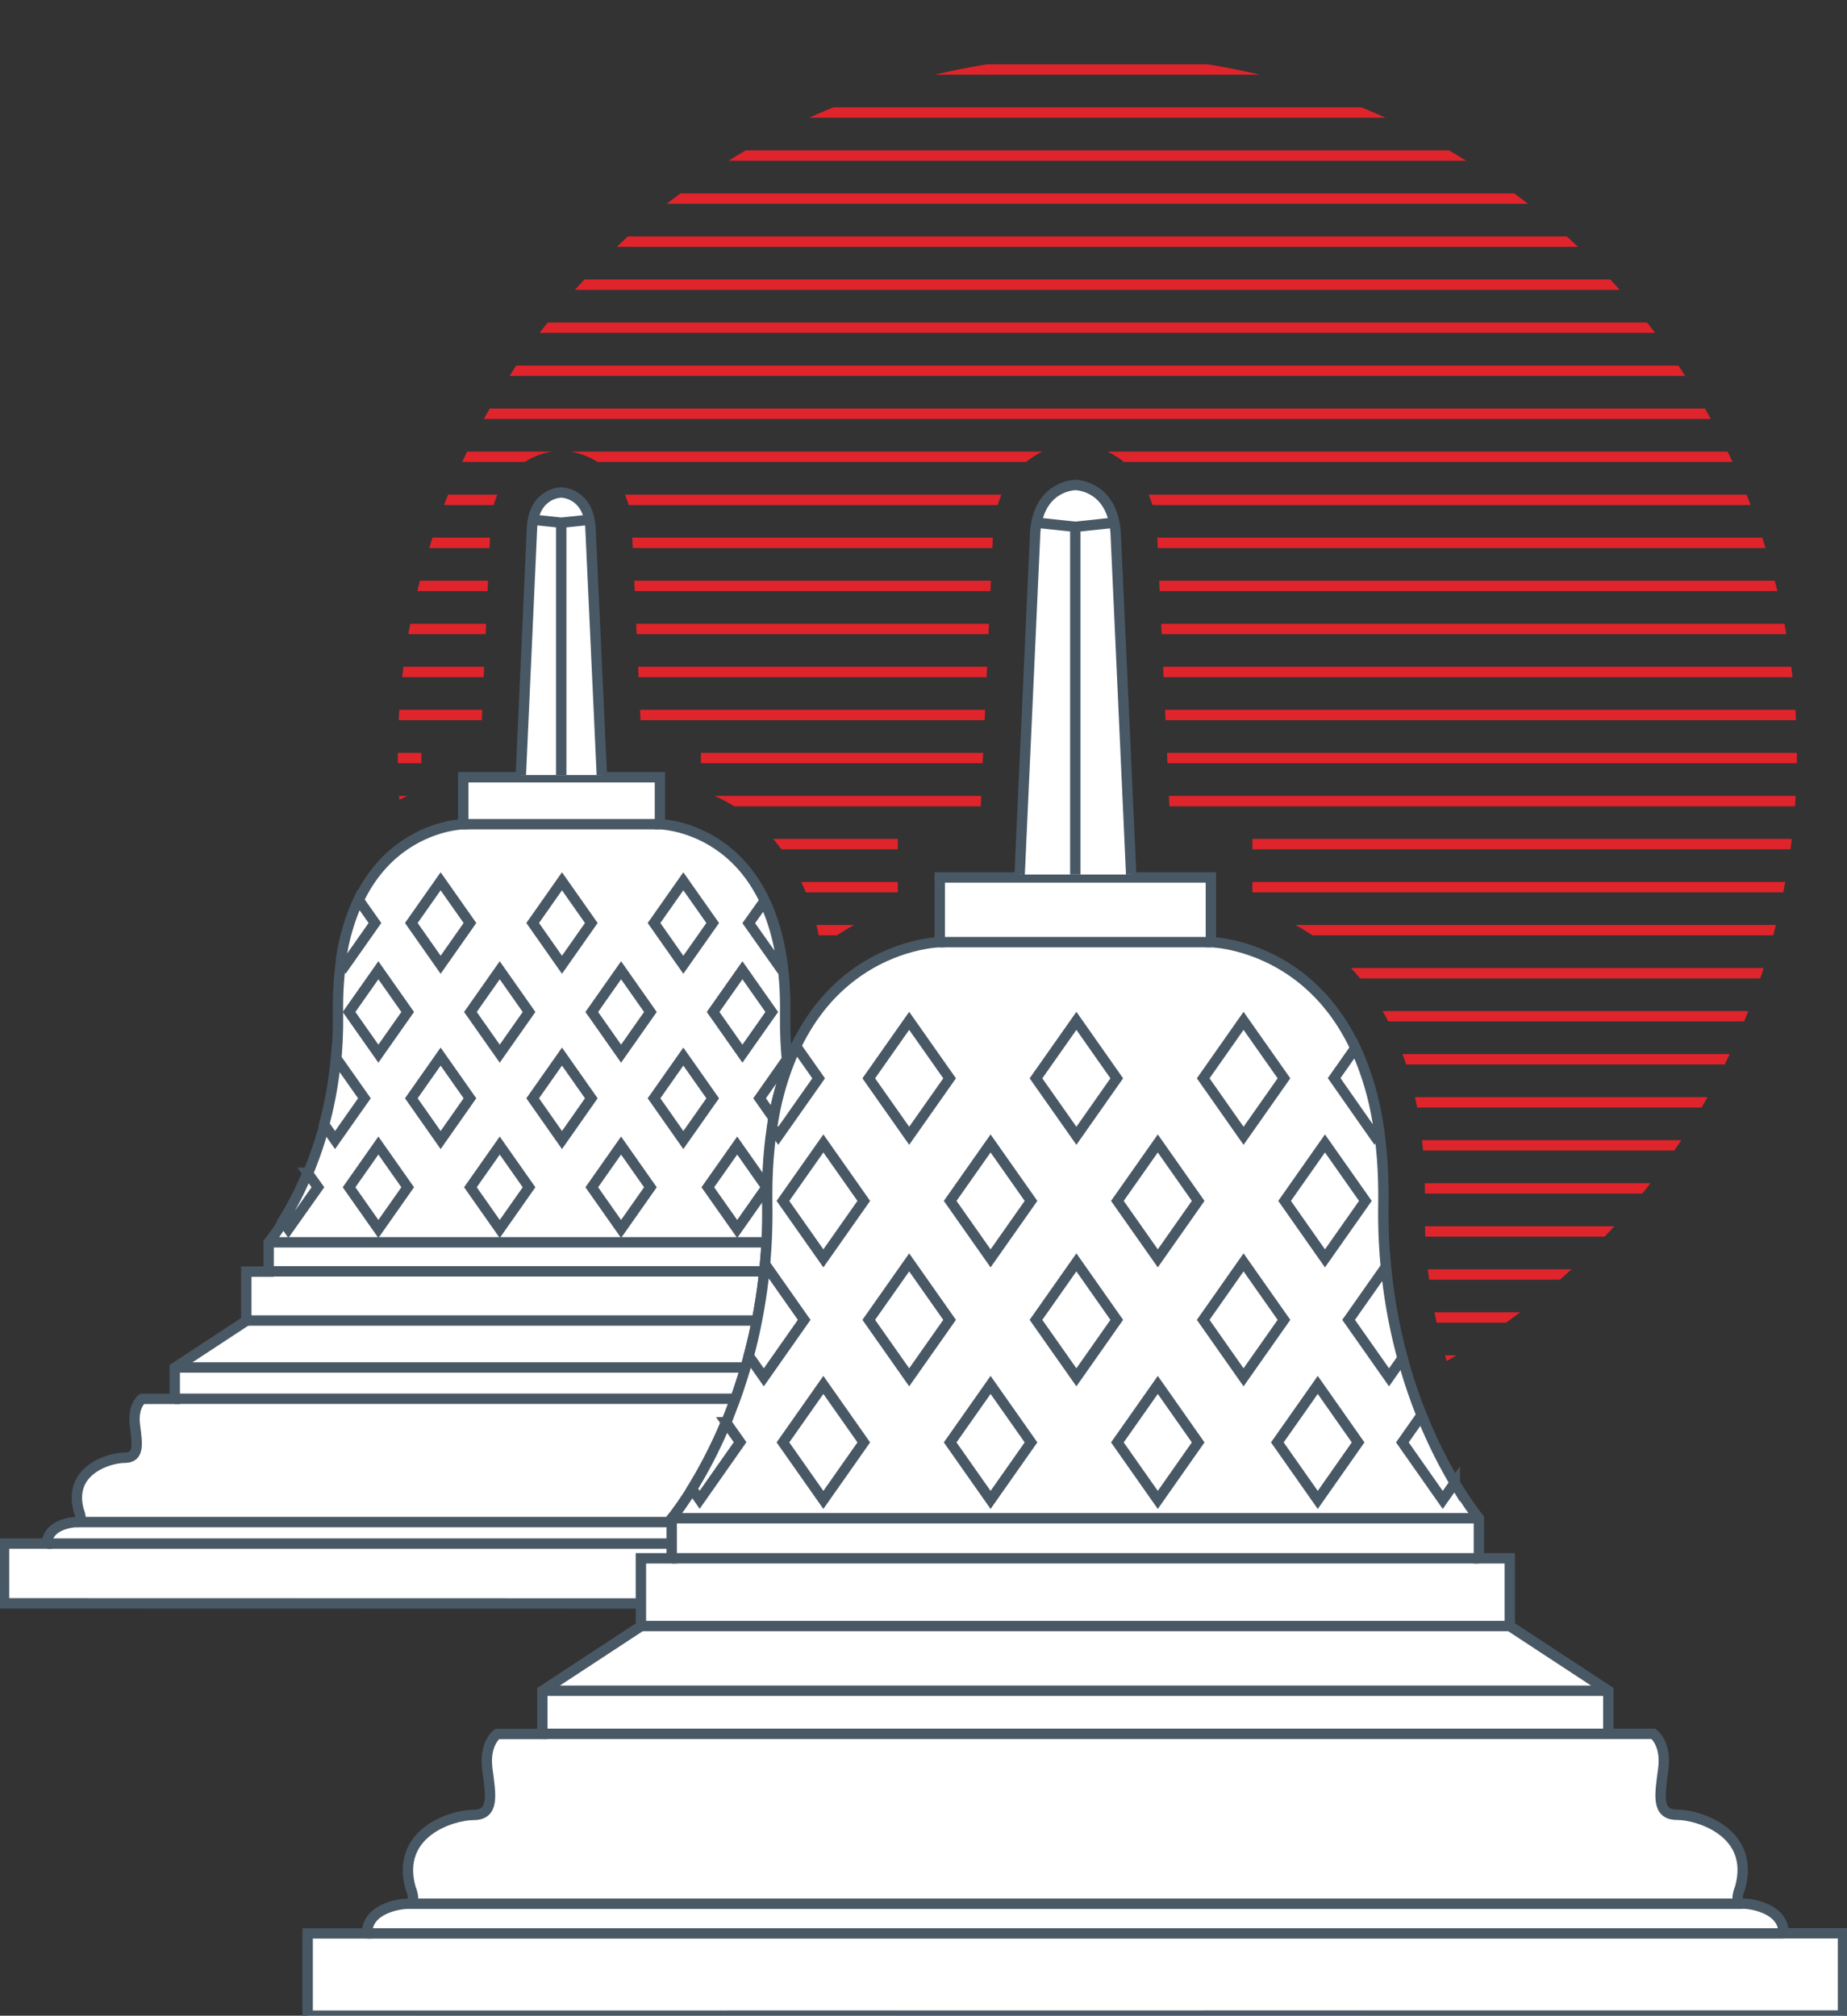 <svg id="Layer_1" data-name="Layer 1" xmlns="http://www.w3.org/2000/svg" xmlns:xlink="http://www.w3.org/1999/xlink" viewBox="0 0 356 388.55"><rect x="0" y="0" width="356" height="388.55" fill="#333333" stroke="none"/><defs><style>.cls-1,.cls-3{fill:none;}.cls-2{clip-path:url(#clip-path);}.cls-3{stroke:#e0242b;}.cls-3,.cls-4{stroke-miterlimit:10;stroke-width:2px;}.cls-4{fill:#fff;stroke:#495865;}</style><clipPath id="clip-path"><path class="cls-1" d="M81.21,141.82H92.72L94.56,101v-.14c.82-10.24,8.58-13.95,13.6-13.95s12.78,3.71,13.6,13.95l0,.28,1.83,40.66h11.51v10.59a31.3,31.3,0,0,1,4.17,1.76c5.59,2.82,13.1,8.72,17.13,20.73l0,.14a53.34,53.34,0,0,1,1.85,7.52,41.3,41.3,0,0,1,14.8-7.62v-13.8h15.73l2.66-59V102c1-12.06,9.94-16.44,15.73-16.44S222,89.89,223,102l0,.28,2.66,58.91h15.73v13.78a41.22,41.22,0,0,1,13.75,6.86c9.15,6.94,19.95,21.32,19.5,50.43a101.18,101.18,0,0,0,.45,11.23,97.3,97.3,0,0,0,3,16.26q.36,1.32.75,2.61A134.83,134.83,0,1,0,76.68,145.46c0,2.93.11,5.84.29,8.72a32.4,32.4,0,0,1,4.24-1.82Z"/></clipPath></defs><title>Indonesia</title><g class="cls-2"><line class="cls-3" x1="45.5" y1="13.4" x2="377.5" y2="13.4"/><line class="cls-3" x1="45.5" y1="21.69" x2="377.5" y2="21.69"/><line class="cls-3" x1="45.5" y1="29.99" x2="377.5" y2="29.99"/><line class="cls-3" x1="45.5" y1="38.28" x2="377.5" y2="38.28"/><line class="cls-3" x1="45.5" y1="46.58" x2="377.5" y2="46.58"/><line class="cls-3" x1="45.5" y1="54.87" x2="377.5" y2="54.87"/><line class="cls-3" x1="45.5" y1="63.17" x2="377.5" y2="63.17"/><line class="cls-3" x1="45.5" y1="71.46" x2="377.5" y2="71.46"/><line class="cls-3" x1="45.5" y1="79.76" x2="377.5" y2="79.76"/><line class="cls-3" x1="45.5" y1="88.05" x2="377.5" y2="88.05"/><line class="cls-3" x1="45.5" y1="96.35" x2="377.5" y2="96.35"/><line class="cls-3" x1="45.5" y1="104.64" x2="377.5" y2="104.64"/><line class="cls-3" x1="45.5" y1="112.94" x2="377.5" y2="112.94"/><line class="cls-3" x1="45.5" y1="121.24" x2="377.5" y2="121.24"/><line class="cls-3" x1="45.5" y1="129.53" x2="377.5" y2="129.53"/><line class="cls-3" x1="45.5" y1="137.83" x2="377.5" y2="137.83"/><line class="cls-3" x1="45.5" y1="146.12" x2="377.5" y2="146.12"/><line class="cls-3" x1="45.5" y1="154.42" x2="377.5" y2="154.42"/><line class="cls-3" x1="45.5" y1="162.71" x2="377.5" y2="162.71"/><line class="cls-3" x1="45.5" y1="171.01" x2="377.5" y2="171.01"/><line class="cls-3" x1="45.5" y1="179.3" x2="377.5" y2="179.3"/><line class="cls-3" x1="45.5" y1="187.6" x2="377.5" y2="187.6"/><line class="cls-3" x1="45.5" y1="195.89" x2="377.5" y2="195.89"/><line class="cls-3" x1="45.5" y1="204.19" x2="377.5" y2="204.19"/><line class="cls-3" x1="45.5" y1="212.49" x2="377.5" y2="212.49"/><line class="cls-3" x1="45.5" y1="220.78" x2="377.5" y2="220.78"/><line class="cls-3" x1="45.5" y1="229.08" x2="377.5" y2="229.08"/><line class="cls-3" x1="45.5" y1="237.37" x2="377.5" y2="237.37"/><line class="cls-3" x1="45.5" y1="245.67" x2="377.5" y2="245.67"/><line class="cls-3" x1="45.5" y1="253.96" x2="377.5" y2="253.96"/><line class="cls-3" x1="45.5" y1="262.26" x2="377.5" y2="262.26"/><line class="cls-3" x1="45.5" y1="270.55" x2="377.5" y2="270.55"/><line class="cls-3" x1="45.5" y1="278.85" x2="377.5" y2="278.85"/></g><path class="cls-4" d="M.78,309.06V297.55h8.3c0-3.42,4.4-4.15,5.73-4.15s.38-2.19.38-2.19C13,283.39,21.05,281,24,281s2.45-2.68,2-6.35,1.37-5,1.37-5h6.31v-6l13.79-9.05v-9.48h4.31v-5.6s13.79-16.38,13.36-44c-.56-36.2,24.14-36.64,24.14-36.64v-9.05h37.92v9.05s24.7.44,24.14,36.64c-.43,27.58,13.36,44,13.36,44v5.6h4.31v9.48l13.79,9.05v6H189s1.86,1.31,1.37,5-1,6.35,2,6.35,11,2.44,8.79,10.26c0,0-1,2.19.37,2.19s5.73.73,5.73,4.15h8.3v11.51Z"/><path class="cls-4" d="M100.39,149.4l2.16-47.88c.52-6.59,5.62-6.59,5.62-6.59s5.1,0,5.63,6.59L116,149.4"/><line class="cls-4" x1="9.08" y1="297.55" x2="207.26" y2="297.55"/><line class="cls-4" x1="201.53" y1="293.4" x2="14.81" y2="293.4"/><line class="cls-4" x1="33.61" y1="269.63" x2="182.73" y2="269.63"/><line class="cls-4" x1="182.73" y1="263.6" x2="33.61" y2="263.6"/><line class="cls-4" x1="47.4" y1="254.55" x2="168.94" y2="254.55"/><line class="cls-4" x1="164.63" y1="245.07" x2="51.71" y2="245.07"/><line class="cls-4" x1="51.71" y1="239.47" x2="164.63" y2="239.47"/><polygon class="cls-4" points="90.58 177.92 84.93 185.97 79.28 177.92 84.93 169.88 90.58 177.92"/><polygon class="cls-4" points="113.97 177.92 108.32 185.97 102.67 177.92 108.32 169.88 113.97 177.92"/><line class="cls-4" x1="89.21" y1="158.87" x2="127.13" y2="158.87"/><polygon class="cls-4" points="137.37 177.92 131.71 185.97 126.06 177.92 131.71 169.88 137.37 177.92"/><polygon class="cls-4" points="78.58 195.07 72.93 203.11 67.28 195.07 72.93 187.03 78.58 195.07"/><polygon class="cls-4" points="101.97 195.07 96.32 203.11 90.67 195.07 96.32 187.03 101.97 195.07"/><polygon class="cls-4" points="125.36 195.07 119.71 203.11 114.06 195.07 119.71 187.03 125.36 195.07"/><polygon class="cls-4" points="148.75 195.07 143.1 203.11 137.45 195.07 143.1 187.03 148.75 195.07"/><polygon class="cls-4" points="90.58 211.71 84.93 219.76 79.28 211.71 84.93 203.67 90.58 211.71"/><polygon class="cls-4" points="113.97 211.71 108.32 219.76 102.67 211.71 108.32 203.67 113.97 211.71"/><polygon class="cls-4" points="137.37 211.71 131.71 219.76 126.06 211.71 131.71 203.67 137.37 211.71"/><polygon class="cls-4" points="78.58 228.86 72.93 236.9 67.28 228.86 72.93 220.82 78.58 228.86"/><polygon class="cls-4" points="101.97 228.86 96.32 236.9 90.67 228.86 96.32 220.82 101.97 228.86"/><polygon class="cls-4" points="125.36 228.86 119.71 236.9 114.06 228.86 119.71 220.82 125.36 228.86"/><polygon class="cls-4" points="147.74 228.86 142.09 236.9 136.43 228.86 142.09 220.82 147.74 228.86"/><path class="cls-4" d="M72.27,177.92l-3.16-4.48a40.4,40.4,0,0,0-3.35,11.32l.85,1.21Z"/><path class="cls-4" d="M150,186l.6-.86a40.5,40.5,0,0,0-3.28-11.41l-3,4.22Z"/><path class="cls-4" d="M70.24,211.71l-5.49-7.8a75.65,75.65,0,0,1-2.27,12.85l2.1,3Z"/><path class="cls-4" d="M152.06,219.76l1.89-2.69a75.37,75.37,0,0,1-2.33-12.78l-5.21,7.42Z"/><path class="cls-4" d="M61.28,228.86l-2-2.79a66.38,66.38,0,0,1-4.76,9.31l1.07,1.52Z"/><path class="cls-4" d="M159.57,236.9l1.69-2.39a67.56,67.56,0,0,1-4.65-9.47l-2.69,3.82Z"/><line class="cls-4" x1="108.17" y1="100.76" x2="108.17" y2="149.4"/><polyline class="cls-4" points="113.48 100.2 108.17 100.76 102.86 100.2"/><path class="cls-4" d="M59.3,388.55V372.69H70.74c0-4.71,6.05-5.72,7.89-5.72s.51-3,.51-3c-3-10.76,8.08-14.12,12.11-14.12s3.37-3.7,2.69-8.75,1.89-6.85,1.89-6.85h8.7v-8.31l19-12.47V300.38h5.94v-7.72s19-22.57,18.41-60.57c-.78-49.88,33.25-50.48,33.25-50.48V169.14h52.26v12.47s34,.6,33.25,50.48c-.59,38,18.41,60.57,18.41,60.57v7.72H291v13.06l19,12.47v8.31h8.69s2.57,1.81,1.89,6.85-1.34,8.75,2.69,8.75,15.14,3.36,12.11,14.12c0,0-1.32,3,.52,3s7.89,1,7.89,5.72h11.44v15.86Z"/><path class="cls-4" d="M196.53,168.57l3-66c.72-9.08,7.75-9.08,7.75-9.08s7,0,7.75,9.08l3,66"/><line class="cls-4" x1="70.74" y1="372.69" x2="343.78" y2="372.69"/><line class="cls-4" x1="335.89" y1="366.97" x2="78.63" y2="366.97"/><line class="cls-4" x1="104.53" y1="334.22" x2="309.99" y2="334.22"/><line class="cls-4" x1="309.99" y1="325.91" x2="104.53" y2="325.91"/><line class="cls-4" x1="123.53" y1="313.44" x2="290.99" y2="313.44"/><line class="cls-4" x1="285.05" y1="300.38" x2="129.47" y2="300.38"/><line class="cls-4" x1="129.47" y1="292.66" x2="285.05" y2="292.66"/><polygon class="cls-4" points="183.03 207.86 175.24 218.94 167.45 207.86 175.24 196.78 183.03 207.86"/><polygon class="cls-4" points="215.25 207.86 207.47 218.94 199.68 207.86 207.47 196.78 215.25 207.86"/><line class="cls-4" x1="181.13" y1="181.61" x2="233.39" y2="181.61"/><polygon class="cls-4" points="247.48 207.86 239.69 218.94 231.91 207.86 239.69 196.78 247.48 207.86"/><polygon class="cls-4" points="166.49 231.49 158.7 242.57 150.91 231.49 158.7 220.41 166.49 231.49"/><polygon class="cls-4" points="198.72 231.49 190.93 242.57 183.14 231.49 190.93 220.41 198.72 231.49"/><polygon class="cls-4" points="230.94 231.49 223.16 242.57 215.37 231.49 223.16 220.41 230.94 231.49"/><polygon class="cls-4" points="263.17 231.49 255.38 242.57 247.6 231.49 255.38 220.41 263.17 231.49"/><polygon class="cls-4" points="183.03 254.42 175.24 265.5 167.45 254.42 175.24 243.34 183.03 254.42"/><polygon class="cls-4" points="215.25 254.42 207.47 265.5 199.68 254.42 207.47 243.34 215.25 254.42"/><polygon class="cls-4" points="247.48 254.42 239.69 265.5 231.91 254.42 239.69 243.34 247.48 254.42"/><polygon class="cls-4" points="166.49 278.04 158.7 289.13 150.91 278.04 158.7 266.96 166.49 278.04"/><polygon class="cls-4" points="198.72 278.04 190.93 289.13 183.14 278.04 190.93 266.96 198.72 278.04"/><polygon class="cls-4" points="230.94 278.04 223.16 289.13 215.37 278.04 223.16 266.96 230.94 278.04"/><polygon class="cls-4" points="261.77 278.04 253.99 289.13 246.2 278.04 253.99 266.96 261.77 278.04"/><path class="cls-4" d="M157.79,207.86l-4.35-6.18a55.57,55.57,0,0,0-4.61,15.6l1.17,1.66Z"/><path class="cls-4" d="M264.93,218.94l.83-1.17A55.9,55.9,0,0,0,261.24,202l-4.09,5.82Z"/><path class="cls-4" d="M155,254.42l-7.55-10.75a106.32,106.32,0,0,1-3.13,17.7l2.9,4.13Z"/><path class="cls-4" d="M267.73,265.5l2.6-3.7a104.74,104.74,0,0,1-3.2-17.61l-7.19,10.23Z"/><path class="cls-4" d="M142.65,278l-2.71-3.84A91.92,91.92,0,0,1,133.39,287l1.47,2.1Z"/><path class="cls-4" d="M278.08,289.13l2.32-3.3A94.13,94.13,0,0,1,274,272.78l-3.7,5.26Z"/><line class="cls-4" x1="207.26" y1="101.55" x2="207.26" y2="168.57"/><polyline class="cls-4" points="214.57 100.77 207.26 101.55 199.94 100.77"/></svg>